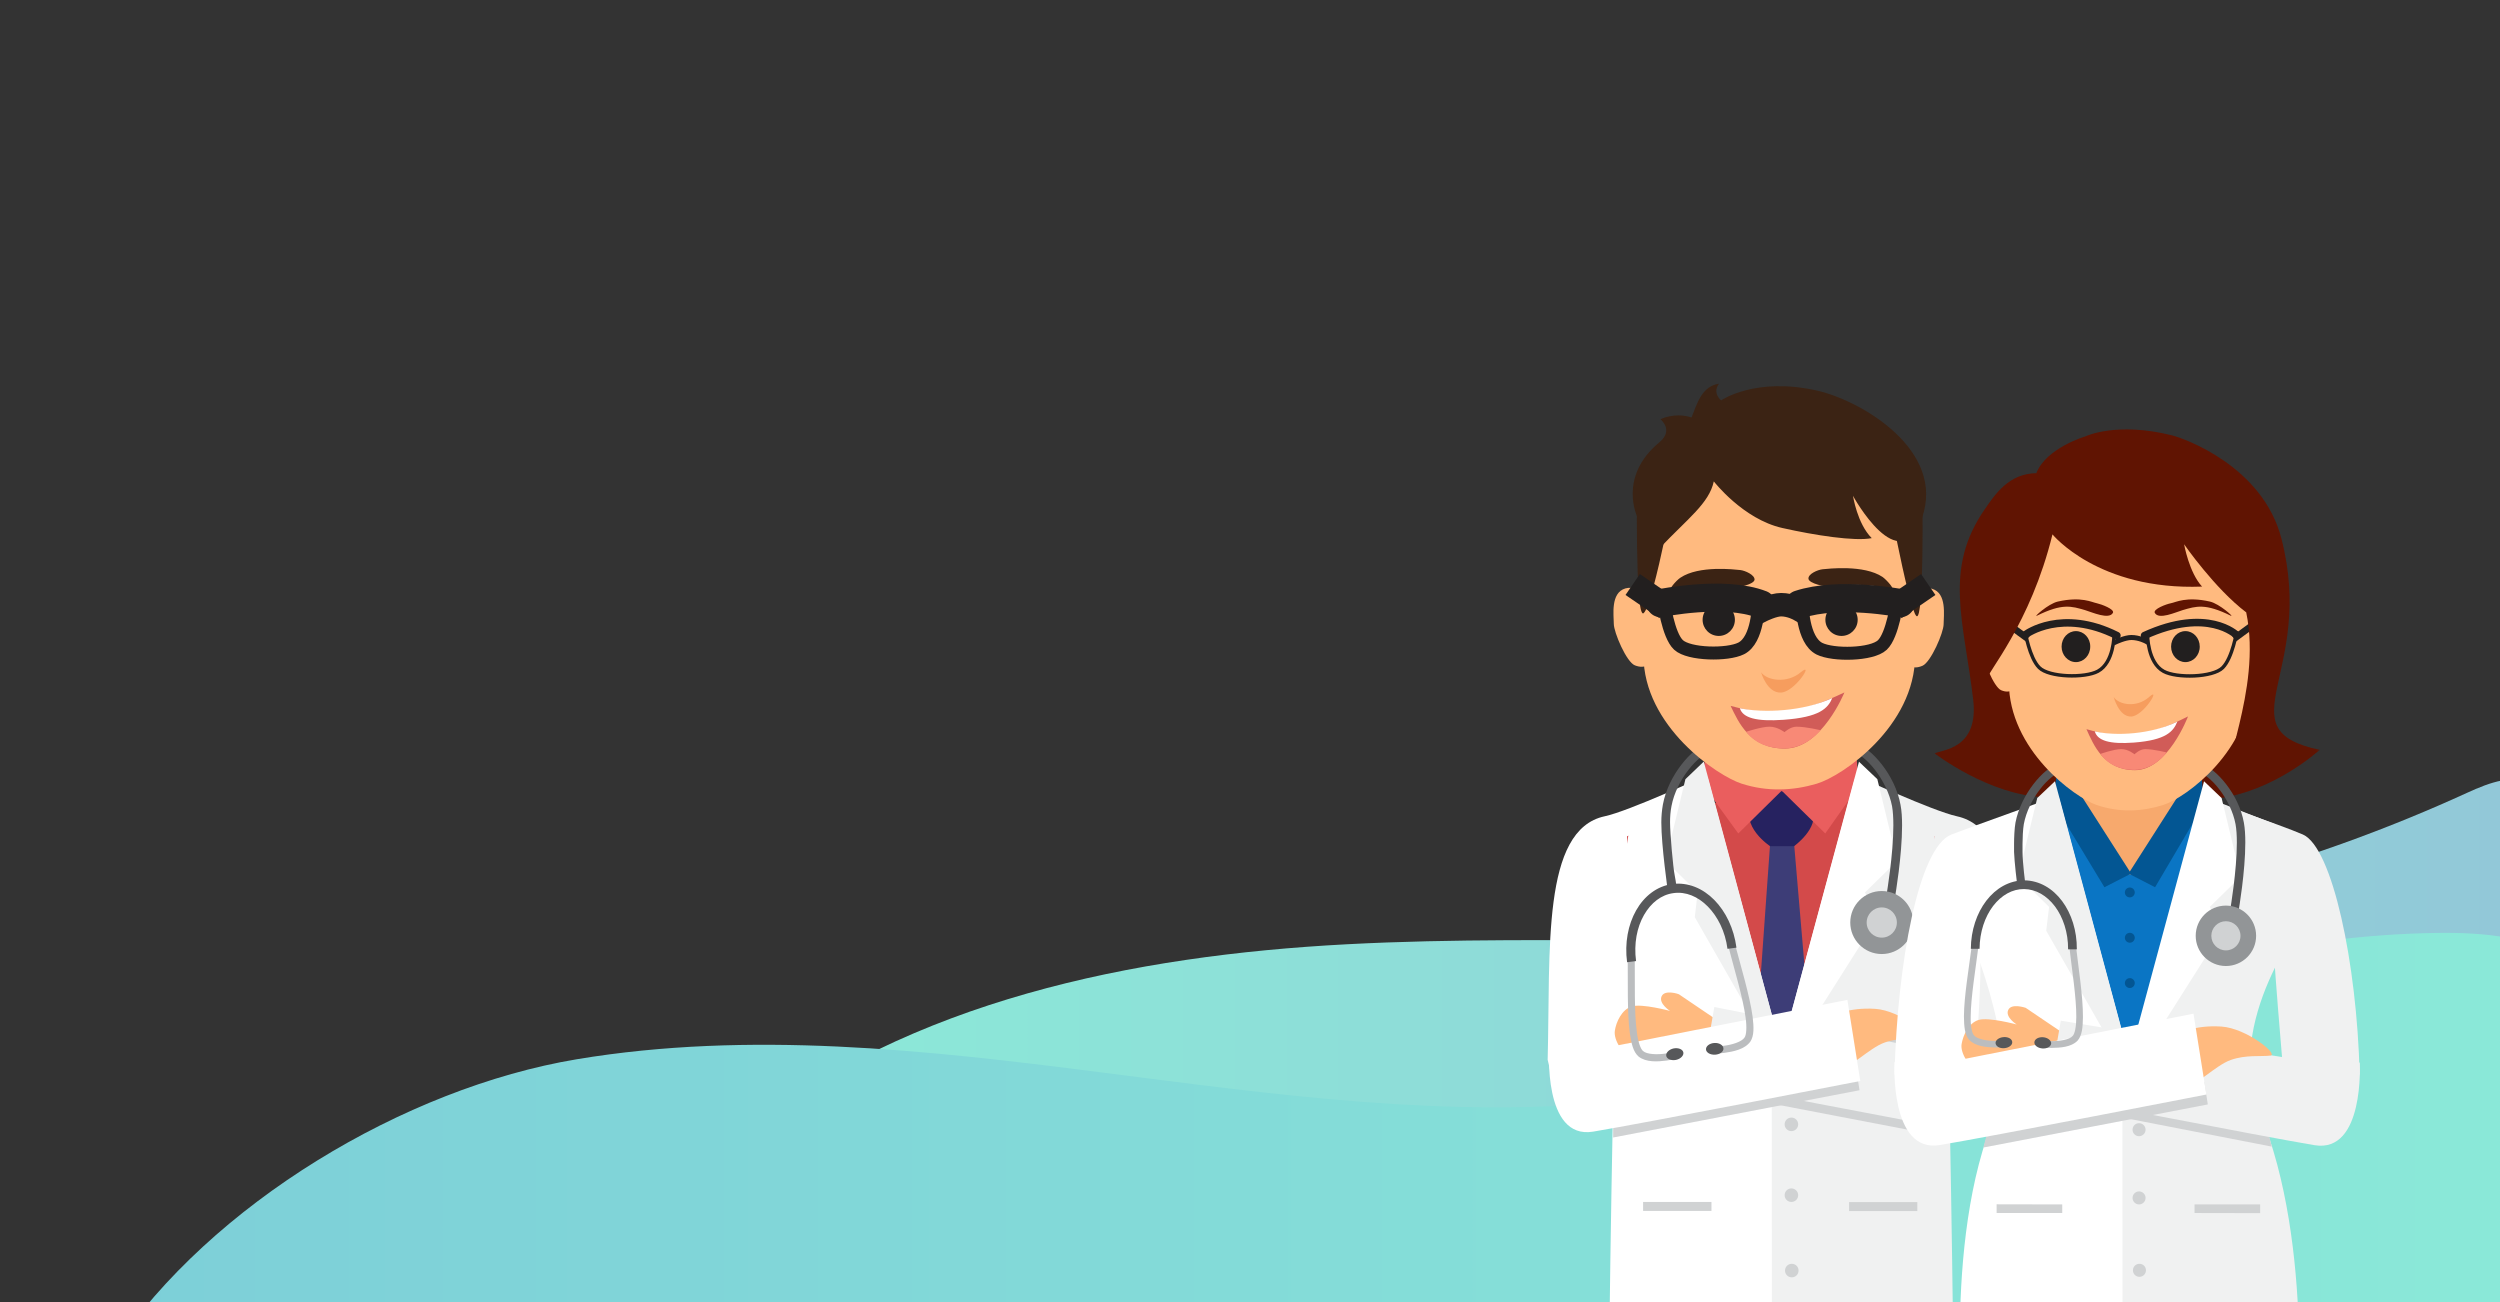 <?xml version="1.0" encoding="utf-8"?>
<!-- Generator: Adobe Illustrator 23.0.1, SVG Export Plug-In . SVG Version: 6.00 Build 0)  -->
<svg version="1.1" id="Layer_1" xmlns="http://www.w3.org/2000/svg" xmlns:xlink="http://www.w3.org/1999/xlink" x="0px" y="0px"
	 width="1920px" height="1000px" viewBox="0 0 1920 1000" style="enable-background:new 0 0 1920 1000;" xml:space="preserve">
<rect x="0" y="0" width="1920" height="1000" fill="#333333" stroke="none"/>
<style type="text/css">
	.st0{clip-path:url(#SVGID_2_);fill:url(#SVGID_3_);}
	.st1{clip-path:url(#SVGID_5_);fill:url(#SVGID_6_);}
	.st2{fill:#FFFFFF;}
	.st3{fill:#E6E6E7;}
	.st4{fill:#343444;}
	.st5{fill:#F0F1F1;}
	.st6{fill:#D34A4A;}
	.st7{fill:#3D3D77;}
	.st8{fill:#262260;}
	.st9{fill:#EA5E5E;}
	.st10{fill:#D0D2D3;}
	.st11{fill:#FFBA7F;}
	.st12{fill:#BBBDBF;}
	.st13{fill:#57585A;}
	.st14{fill:#929597;}
	.st15{fill:#3B2314;}
	.st16{fill:#221F1F;}
	.st17{fill:#D15C58;}
	.st18{fill:#F88976;}
	.st19{fill:#F69D5E;}
	.st20{fill:none;stroke:#221F1F;stroke-width:9.967;stroke-miterlimit:10;}
	.st21{fill:none;stroke:#221F1F;stroke-width:21.544;stroke-linecap:round;stroke-miterlimit:10;}
	.st22{fill:none;stroke:#221F1F;stroke-width:19.48;stroke-miterlimit:10;}
	.st23{fill:none;stroke:#221F1F;stroke-width:21.626;stroke-linecap:round;stroke-miterlimit:10;}
	.st24{fill:none;stroke:#221F1F;stroke-width:18;stroke-linecap:square;stroke-miterlimit:10;}
	.st25{fill:#601402;}
	.st26{fill:#0A75C4;}
	.st27{fill:#F7A96D;}
	.st28{fill:#035693;}
	.st29{fill:none;stroke:#221F1F;stroke-width:2.662;stroke-miterlimit:10;}
	.st30{fill:none;stroke:#221F1F;stroke-width:5.753;stroke-linecap:round;stroke-miterlimit:10;}
	.st31{fill:none;stroke:#221F1F;stroke-width:5.202;stroke-miterlimit:10;}
	.st32{fill:none;stroke:#221F1F;stroke-width:5.775;stroke-linecap:round;stroke-miterlimit:10;}
	.st33{fill:none;stroke:#221F1F;stroke-width:3.852;stroke-linecap:square;stroke-miterlimit:10;}
</style>
<g>
	<defs>
		<rect id="SVGID_1_" x="-82.2" y="543.8" width="2002.3" height="472.9"/>
	</defs>
	<clipPath id="SVGID_2_">
		<use xlink:href="#SVGID_1_"  style="overflow:visible;"/>
	</clipPath>
	
		<linearGradient id="SVGID_3_" gradientUnits="userSpaceOnUse" x1="570.2" y1="222.234" x2="1963.189" y2="222.234" gradientTransform="matrix(1 0 0 -1 0 997.89)">
		<stop  offset="0" style="stop-color:#8BEAD8"/>
		<stop  offset="1" style="stop-color:#92C7D8"/>
	</linearGradient>
	<path class="st0" d="M570.2,870.9c129.2-102.3,299.6-137,464.1-145.7c164.6-8.7,330.3,5.4,494-13.8
		c126.6-14.8,250.8-49.6,366.6-102.6c16.8-7.7,37.2-15.6,52.8-5.6c17,10.9,16.7,35.5,14.3,55.6c-8,68.4-19.7,144-73.3,187.2
		c-32.6,26.2-75.2,35.6-116.3,43.5c-284.4,54.4-575.4,73.9-864.6,57.9C791.7,940.8,672,927.5,570.2,870.9L570.2,870.9z"/>
</g>
<g>
	<defs>
		<rect id="SVGID_4_" x="-82.2" y="543.8" width="2002.3" height="472.9"/>
	</defs>
	<clipPath id="SVGID_5_">
		<use xlink:href="#SVGID_4_"  style="overflow:visible;"/>
	</clipPath>
	
		<linearGradient id="SVGID_6_" gradientUnits="userSpaceOnUse" x1="87.3" y1="102.554" x2="2035.277" y2="102.554" gradientTransform="matrix(1 0 0 -1 0 997.89)">
		<stop  offset="0" style="stop-color:#7DCFD8"/>
		<stop  offset="1" style="stop-color:#8BEAD8"/>
	</linearGradient>
	<path class="st1" d="M1245.5,845.7c212.2-21.9,411.9-126,625.1-129.2c37.4-0.6,77.2,2.8,107.4,25c48.3,35.5,54.7,103.9,56.8,163.8
		c1.5,42.5,1.2,90-28.1,120.9c-28.6,30.1-74.7,33.6-116.2,34.3c-309.3,5.4-618.3-33.3-927.5-24.6c-287.6,8.1-599.8,81.8-875.7,0.4
		C162,924.8,310.5,835.6,443,813.5s268-7.2,401.2,9.9C977.4,840.4,1111.9,859.5,1245.5,845.7L1245.5,845.7z"/>
</g>
<g>
	<g>
		<g>
			<path class="st2" d="M1263.6,842.7l-6.3,0.3C1260.5,844.8,1263.6,842.7,1263.6,842.7z"/>
			<path class="st2" d="M1232.4,626.9c-48.5,10.4-41.6,102.4-43.8,187l7.6,31.7l61.1-2.7c-4.3-2.5-8.8-12.1-6.1-43.9
				c4.7-55.3,3.4-77.4,3.4-77.4l55.4-125.9C1310,595.7,1250.9,623,1232.4,626.9z"/>
		</g>
		<polygon class="st3" points="1246.9,807.8 1253.7,806.2 1252.3,720.6 		"/>
		<polygon class="st4" points="1275,980.9 1274.7,1016.7 1365,1016.7 1366.2,978.3 		"/>
		<polygon class="st4" points="1377,980.9 1378.1,1016.7 1468.4,1016.7 1468.2,983.6 		"/>
		<g>
			<path class="st5" d="M1487.3,842.8l-2.2-0.1C1485.1,842.7,1486.3,844.9,1487.3,842.8z"/>
			<path class="st5" d="M1502.9,626.9c-18.5-4-77.6-31.3-77.6-31.3l55.4,125.9c0,0,1.3,22.1,6,77.4c2.7,31.2,1.8,41.1,0.6,43.8
				l51.7,2.9l7.6-31.7C1544.5,729.3,1551.4,637.4,1502.9,626.9z"/>
		</g>
		<polygon class="st6" points="1330.4,611.8 1249.6,642.2 1249.5,934.3 1485.5,934.4 1485.6,642.2 1409.3,601.3 		"/>
		<polygon class="st7" points="1359.5,647.3 1347.1,821.1 1369.6,860.4 1392.8,822.8 1377.8,647.3 		"/>
		<path class="st8" d="M1368.4,607.6c0,0-18.3,0.4-22.8,8.6c-9.9,18.2,13.9,33.7,13.9,33.7h18.3c0,0,19.6-14.1,14.1-27.7
			C1387.4,611.2,1368.4,607.6,1368.4,607.6z"/>
		<g>
			<polygon class="st9" points="1306.6,600.9 1335,640.1 1369.4,606.2 1311.8,568.6 			"/>
			<polygon class="st9" points="1367.3,606.2 1401.8,640.1 1427.5,603.6 1424.9,568.7 			"/>
		</g>
		<path class="st2" d="M1311.8,598.4l-58.5,26.4l-11.5,70.7c0,0-4.3,201.6-5.7,321.2h135.4l3.8-183.5L1311.8,598.4z"/>
		<polygon class="st5" points="1294.4,598.4 1279.2,661.2 1303.8,685.4 1301.6,704.4 1375.3,833.2 1308.5,584.9 		"/>
		<polygon class="st10" points="1261.9,930 1314.4,930 1314.4,923.1 1261.9,923.1 		"/>
		<path class="st5" d="M1482.9,624.9l-58.5-26.5l-63.7,234.8l0.1,183.5h139.1c-1.4-119.6-5.6-321.2-5.6-321.2L1482.9,624.9z"/>
		<polygon class="st2" points="1441.8,598.4 1427.7,585 1360.7,833.2 1442.3,704.4 1432.3,685.4 1457,661.2 		"/>
		<path class="st10" d="M1375.8,858.3c-2.9,0-5.2,2.3-5.2,5.2c0,2.9,2.3,5.2,5.2,5.2c2.9,0,5.2-2.3,5.2-5.2
			C1381,860.6,1378.7,858.3,1375.8,858.3z"/>
		<path class="st10" d="M1375.8,912.7c-2.9,0-5.2,2.3-5.2,5.2c0,2.9,2.3,5.2,5.2,5.2c2.9,0,5.2-2.3,5.2-5.2
			C1381,915,1378.6,912.7,1375.8,912.7z"/>
		<path class="st10" d="M1376.1,970.6c-2.9,0-5.2,2.3-5.2,5.2c0,2.9,2.3,5.2,5.2,5.2c2.9,0,5.2-2.3,5.2-5.2
			C1381.3,972.9,1379,970.6,1376.1,970.6z"/>
		<polygon class="st10" points="1420.1,930.1 1472.5,930.1 1472.5,923.2 1420.1,923.2 		"/>
		<polygon class="st10" points="1307.2,837.3 1496.4,873.6 1496.4,857.5 1309.9,819.9 		"/>
		<polygon class="st10" points="1388.6,782.7 1390.2,801.9 1484.7,814.2 1484.2,797.2 		"/>
		<polygon class="st10" points="1479,806.2 1485.7,807.8 1480.3,720.6 		"/>
		<path class="st11" d="M1276.1,765.2c-2.5,5.5,6.5,11.2,6.5,11.2s-21.5-5.8-29.3-3.5c-7.7,2.3-12.1,11.9-13.1,18.7
			c-1.1,6.8,5.7,19.3,17.5,23.5c11.8,4.2,47.9,9.4,51.3,5.3c3.4-4.2,9.2-37.3,9.2-37.3l-28.8-19.5
			C1289.4,763.5,1278.5,759.7,1276.1,765.2z"/>
		<path class="st5" d="M1496.7,809l-180.1-35.6l-9.9,56.9c0,0,166.5,32.5,205.2,38.9c38.7,6.4,33.7-64.3,33.7-64.3L1496.7,809z"/>
		<polygon class="st10" points="1238.9,857.5 1238.9,873.6 1428.1,837.3 1425.4,819.9 		"/>
		<path class="st11" d="M1440.3,774.8c-21-1.4-33.3,5.6-33.3,5.6s5.8,33.2,9.2,37.3c3.4,4.2,19.2-12.8,31.1-17
			c11.8-4.2,23.3-2.5,30.6-3.4C1484.6,796.4,1459.6,776.1,1440.3,774.8z"/>
		<path class="st2" d="M1238.6,803.6l-48.8,1.2c0,0-5,70.7,33.7,64.3c38.7-6.4,205.2-38.9,205.2-38.9l-9.9-62.3L1238.6,803.6z"/>
	</g>
	<g>
		<g>
			<g>
				<path class="st12" d="M1279.3,809.1c-6.5,1-14.6,0.7-17.4-1.9c-1.8-1.3-3.9-6.9-4.8-14.6c-2.1-15.3-1.4-38.5-1.6-56.8l-5.4,0.1
					c0.2,18.2-0.5,41.4,1.6,57.5c1.2,8.1,2.6,14.4,6.7,18c5.8,4.6,14.6,4,21.6,3.1c5.7-0.8,10.1-2,10.2-2l-1.4-5.2
					C1288.7,807.3,1284.6,808.4,1279.3,809.1z"/>
			</g>
			<g>
				<path class="st13" d="M1285.3,805.2c-3.6,0.8-6.1,3.4-5.6,5.8c0.5,2.4,3.9,3.7,7.5,3c3.6-0.8,6.1-3.4,5.6-5.8
					C1292.3,805.8,1288.9,804.5,1285.3,805.2z"/>
			</g>
		</g>
		<g>
			<g>
				<path class="st12" d="M1332.4,724.8l-5.2,1.4c4.6,17.7,11.4,39.9,13.4,55.2c1.1,7.6,0.6,13.6-0.8,15.4c-2,3.3-9.8,5.7-16.3,6.4
					c-5.3,0.7-9.6,0.7-9.6,0.7l0,5.4c0.1,0,4.7,0,10.4-0.7c7-1,15.7-2.7,20-8.7c2.9-4.5,2.7-11,1.7-19.1
					C1343.8,764.6,1337,742.4,1332.4,724.8z"/>
			</g>
			<g>
				<path class="st13" d="M1316.7,801c-3.7,0.2-6.6,2.4-6.5,4.9c0.1,2.5,3.3,4.3,7,4.1c3.7-0.2,6.6-2.4,6.4-4.8
					C1323.5,802.7,1320.4,800.8,1316.7,801z"/>
			</g>
		</g>
		<g>
			<path class="st13" d="M1284.4,678.9c-24,3.4-38.7,30.7-34.8,60.1l6.9-0.9h0c-1.8-13.4,0.7-26,6.1-35.4
				c5.4-9.4,13.3-15.6,22.7-16.8c9.4-1.3,18.7,2.6,26.3,10.3c7.6,7.7,13.4,19.2,15.1,32.5l6.9-0.9
				C1329.7,698.3,1308.5,675.9,1284.4,678.9z"/>
		</g>
	</g>
	<g>
		<path class="st13" d="M1291.3,587.3c-6.5,8.4-12.1,19.2-14.2,30.6c-0.8,4.5-1.2,9.2-1.2,13.7c0,18.1,5,52.5,5,52.7l6.7-2h0
			c0,0-0.2-3.8-1.4-9.9c-1.3-6.1-3.6-32.5-3.6-40.9c0-4.2,0.3-8.4,1.1-12.4c1.9-10.1,7-20.1,13-27.8c5.9-7.7,12.8-13,16.8-13.9
			l-1.6-6.5C1305,572.8,1297.8,578.9,1291.3,587.3z"/>
	</g>
	<g>
		<path class="st13" d="M1445.4,587.3c-6.6-8.4-13.7-14.5-20.5-16.3l-1.6,6.5c4,0.9,10.9,6.2,16.8,13.9c5.9,7.7,11.1,17.7,13,27.8
			c0.7,3.9,1,9.1,1,14.7c0,22.5-5.1,52.3-5.1,52.4l6.6,1.2v0c0-0.1,5.2-30.1,5.2-53.5c0-5.9-0.3-11.3-1.2-15.9
			C1457.5,606.5,1451.9,595.7,1445.4,587.3z"/>
	</g>
	<g>
		<path class="st14" d="M1445.2,684.3c-13.3,0-24.2,10.8-24.2,24.2c0,13.3,10.8,24.2,24.2,24.2c13.3,0,24.2-10.8,24.2-24.2
			C1469.4,695.1,1458.5,684.3,1445.2,684.3z"/>
		<path class="st10" d="M1445.2,696.9c-6.4,0-11.6,5.2-11.6,11.6c0,6.4,5.2,11.6,11.6,11.6c6.4,0,11.6-5.2,11.6-11.6
			C1456.8,702.1,1451.6,696.9,1445.2,696.9z"/>
	</g>
	<g>
		<path class="st11" d="M1248.3,451.9c-11.6,3.4-8.9,20.7-8.9,27.2c0,6.5,9.7,29.4,16.2,31.9c16.4,6.4,16.4-17.6,16.4-17.6v-27.9
			C1272,465.5,1259.9,448.5,1248.3,451.9z"/>
		<path class="st11" d="M1483.8,452.2c-11.6-3.4-23.7,13.6-23.7,13.6v27.9c0,0,0,24.7,16.4,17.6c6.4-2.8,16.2-25.4,16.2-31.9
			C1492.7,472.9,1495.4,455.5,1483.8,452.2z"/>
		<path class="st11" d="M1395.3,329.8l-57.5,0c-41.7,0-75.5,44.1-75.6,98.5l0,75c0,54.4,56.7,92.6,75.5,98.6
			c19.8,6.3,39.2,5.4,57.5,0c19.8-5.8,75.5-44.1,75.6-98.5l0-75C1470.8,373.9,1437,329.8,1395.3,329.8z"/>
		<path class="st15" d="M1262.3,470.9c7.7-6.2,27-111,28-116.6l-33,10.5C1257.3,364.8,1255.5,476.3,1262.3,470.9z"/>
		<path class="st15" d="M1446.2,360.9c0,0,19.5,107.1,25.6,112.2c6.1,5.1,4.6-95.8,4.6-95.8L1446.2,360.9z"/>
		<g>
			<path class="st16" d="M1320,463.6c-6.8,0-12.4,5.5-12.4,12.4c0,6.8,5.5,12.4,12.4,12.4c6.8,0,12.4-5.5,12.4-12.4
				C1332.4,469.1,1326.9,463.6,1320,463.6z"/>
			<path class="st16" d="M1414.3,463.6c-6.8,0-12.4,5.5-12.4,12.4c0,6.8,5.5,12.4,12.4,12.4c6.8,0,12.4-5.5,12.4-12.4
				C1426.7,469.1,1421.1,463.6,1414.3,463.6z"/>
			<g>
				<path class="st15" d="M1445.8,443.1c-14.4-9.6-41.9-6.3-46.1-5.9c-3.7,0.4-11.2,3.6-10.8,7.3c0.4,3.7,13.3,6.4,16.9,6
					c14-1.4,26.9-2.7,46.6,1.8C1456,453.2,1448.8,445.2,1445.8,443.1z"/>
			</g>
			<g>
				<path class="st15" d="M1336.6,437.8c-4.2-0.4-31.7-3.8-46.1,5.9c-3.1,2-10.2,10.2-6.6,9.3c20.1-5.1,32.7-3.2,46.6-1.8
					c3.7,0.4,16.6-2.3,17-6C1347.7,441.5,1340.2,438.2,1336.6,437.8z"/>
			</g>
		</g>
		<g>
			<path class="st17" d="M1329.1,542.1c6,12.5,14.9,32.9,41.8,32.8c28.2,0,45.6-43.1,45.6-43.1
				C1381,548.7,1360.7,550.7,1329.1,542.1z"/>
			<path class="st2" d="M1336.2,543.9c2.2,7.4,12.6,10.4,33.6,8.9c27.8-2,34-8.8,37.4-16.7C1384.9,546.4,1354.3,547.8,1336.2,543.9z
				"/>
			<path class="st18" d="M1370.5,562.3c0,0-5.3-4.2-11.5-4.2c-6.2,0-17.9,3.9-17.9,3.9c5.4,7.4,15.2,12.8,29,12.8
				c17.4,0.1,28-14,28-14s-10.9-2.7-18.4-2.7C1374.9,558.1,1370.5,562.3,1370.5,562.3z"/>
		</g>
		<path class="st19" d="M1383,516.3c-10.8,9-26,6.3-30.5,0c0,0,4.5,16.1,15.3,15.6C1378.6,531.4,1393.8,507.3,1383,516.3z"/>
		<path class="st15" d="M1396,300.1c-47.8-11-74.2,7.4-74.2,7.4s-7-5.6-1.6-12.8c-13.2,1.8-16.9,15.4-21.1,25.9
			c-13.2-4.2-23.9,1.4-23.9,1.4s10.6,8.2-0.8,17.7c-32.1,26.5-16.9,57.4-16.9,57.4s11.8,29.4,17.5,23.5c21.1-22.3,37.6-34,41.2-50.9
			c0,0,22.4,29,52.6,35.8c24.9,5.6,55.7,10.4,68.7,7.8c-11.2-11.2-14.4-32.5-14.4-32.5s35.7,65.5,53,16.9
			C1494.3,346,1430.1,308,1396,300.1z"/>
	</g>
	<g>
		<g>
			<path class="st20" d="M1350.4,463.8c0,0,0,27.6-13.2,34.2c-10.5,5.3-40,4.8-48.1-2.7c-8.1-7.5-11.5-34.1-11.5-34.1"/>
			<path class="st21" d="M1275.2,463.2c0,0,49.3-10.1,77.6,1"/>
		</g>
		<line class="st22" x1="1279.9" y1="466.7" x2="1253.9" y2="448.9"/>
		<g>
			<path class="st20" d="M1384.1,463.8c0,0,0,27.7,13.2,34.4c10.6,5.3,40.2,4.8,48.3-2.8c8.1-7.6,11.5-34.2,11.5-34.2"/>
			<path class="st23" d="M1381.7,464.2c30.6-10.2,77.9-1,77.9-1"/>
		</g>
		<line class="st22" x1="1454.9" y1="466.7" x2="1480.9" y2="448.9"/>
		<path class="st24" d="M1352.9,468.9c0,0,8.9-4.5,15-4.5c7.4,0,13.8,3.7,13.8,3.7"/>
	</g>
</g>
<g>
	<path class="st25" d="M1747.7,568.5c-36.4-22.1-84.6-68.3-111.3-71.9c-30.1-4.1-118.4-70.6-114.9-30.8
		c11.4,130.5-35.7,112.8-35.7,112.8s41.4,32,83.9,33.6c42.5,1.5,91.1,6.6,134.3,0.9c43.2-5.7,77.5-37.2,77.5-37.2
		S1769.2,581.5,1747.7,568.5z"/>
	<g>
		<g>
			<polygon class="st26" points="1597.9,611.7 1520.3,640.9 1567.5,934.5 1702.8,934.6 1747.1,641 1673.8,614.6 			"/>
			<g>
				<path class="st2" d="M1529.8,853l-6.2,0.3C1526.8,855.1,1529.8,853,1529.8,853z"/>
				<path class="st2" d="M1498.7,640.9c-25.3,9.8-41.5,99-43.7,183.5l7.6,31.6l60.9-2.7c-4.3-2.5-8.8-12.1-6.1-43.9
					c4.7-55.2,3.4-77.2,3.4-77.2l55.2-119.4C1576.1,612.9,1516.3,634.1,1498.7,640.9z"/>
			</g>
			<g>
				<path class="st5" d="M1768.6,640.9c-17.3-7.5-77.4-28-77.4-28l55.2,119.4c0,0,1.3,22,6,77.2c2.7,31.1,1.8,41,0.6,43.7l51.6,2.9
					l7.6-31.6C1810.1,739.9,1791.3,650.8,1768.6,640.9z"/>
				<path class="st5" d="M1753.1,853.2l-2.2-0.1C1750.9,853,1752.1,855.3,1753.1,853.2z"/>
			</g>
			<polygon class="st4" points="1519.7,987.2 1521.3,1017.2 1752.1,1017.2 1753.1,987.5 			"/>
			<g>
				<polygon class="st27" points="1628.3,671.1 1642.8,671.9 1681.9,602 1589.6,607.1 				"/>
				<polygon class="st28" points="1576.3,615.4 1616.2,681.4 1636.7,670.9 1581.3,584.3 				"/>
				<polygon class="st28" points="1634.7,670.9 1655.1,681.4 1692.5,617.9 1690,584.4 				"/>
			</g>
			<path class="st2" d="M1581.3,612.9l-56.3,22l-17.3,71.3c0,0,46,100.9,25.2,149c-21.2,49.1-27,112.4-27.7,162.1h133.3l3.7-178.7
				L1581.3,612.9z"/>
			<polygon class="st5" points="1564.6,612.9 1550,673.2 1573.7,696.5 1571.5,714.8 1642.3,838.5 1578.2,600 			"/>
			<polygon class="st10" points="1533.4,931.6 1583.8,931.6 1583.8,925 1533.4,924.9 			"/>
			<path class="st5" d="M1771,704.5l-23.6-71.4l-56.2-22L1630,836.8l0.1,180.4h135.3c-1.6-48.9-8.6-111.8-29.9-162.8
				C1706.5,785.2,1771,704.5,1771,704.5z"/>
			<path class="st10" d="M1642.8,862.6c-2.8,0-5,2.2-5,5c0,2.8,2.2,5,5,5c2.7,0,5-2.2,5-5C1647.8,864.9,1645.6,862.6,1642.8,862.6z"
				/>
			<path class="st10" d="M1642.8,915c-2.7,0-5,2.2-5,5c0,2.7,2.2,5,5,5c2.7,0,5-2.2,5-5C1647.8,917.2,1645.5,915,1642.8,915z"/>
			<path class="st10" d="M1643.1,970.6c-2.8,0-5,2.2-5,5c0,2.8,2.2,5,5,5c2.7,0,5-2.2,5-5C1648.1,972.8,1645.9,970.6,1643.1,970.6z"
				/>
			<polygon class="st10" points="1685.4,931.6 1735.8,931.7 1735.8,925 1685.4,925 			"/>
			<polygon class="st2" points="1706.2,612.9 1692.7,600 1628.3,838.5 1706.7,714.8 1697.1,696.5 1720.8,673.3 			"/>
			<polygon class="st10" points="1580.7,830.8 1576.2,847.8 1744.7,880.6 1739.8,861 			"/>
			<path class="st11" d="M1542.3,775.7c-2.5,5.5,6.5,11.1,6.5,11.1s-21.5-5.8-29.2-3.5c-7.7,2.3-12,11.9-13.1,18.6
				c-1.1,6.7,5.7,19.2,17.5,23.4c11.8,4.2,47.8,9.4,51.2,5.3c3.4-4.2,9.2-37.2,9.2-37.2l-28.7-19.4
				C1555.6,774,1544.7,770.2,1542.3,775.7z"/>
			<path class="st5" d="M1765.1,813.9l-182.4-30l-9.9,56.8c0,0,166.1,32.4,204.7,38.8c38.6,6.4,34.8-63.4,34.8-63.4L1765.1,813.9z"
				/>
			<polygon class="st10" points="1527.5,865.1 1523.2,881.3 1695.6,848.2 1692.9,830.8 			"/>
			<path class="st11" d="M1706.1,788.4c-21-1.4-33.2,5.5-33.2,5.5s5.8,33.1,9.2,37.2c3.4,4.2,19.2-12.8,31-17
				c11.8-4.2,23.2-2.5,30.5-3.4C1750.4,810,1725.4,789.7,1706.1,788.4z"/>
			<path class="st2" d="M1504.9,814l-49.9,1.7c0,0-3.8,70.1,34.8,63.7c38.6-6.4,204.7-38.8,204.7-38.8l-9.9-62.1L1504.9,814z"/>
		</g>
		<g>
			<g>
				<g>
					<path class="st12" d="M1532.5,799.4c-6.3,0.1-14-1.3-16.4-4.2c-1.6-1.5-2.8-7.1-2.6-14.5c0.1-14.8,3.8-36.9,6-54.3l-5.1-0.7
						c-2.2,17.3-6,39.3-6.1,54.9c0.1,7.8,0.6,14.1,4,18c4.9,5.1,13.4,5.7,20.2,5.9c5.5,0,9.9-0.5,10-0.6l-0.7-5.1
						C1541.7,798.9,1537.6,799.4,1532.5,799.4z"/>
				</g>
				<g>
					<path class="st13" d="M1538.7,796.5c-3.6,0.3-6.3,2.4-6.1,4.7c0.2,2.4,3.2,4.1,6.7,3.8c3.6-0.3,6.3-2.4,6.1-4.7
						C1545.3,797.9,1542.3,796.2,1538.7,796.5z"/>
				</g>
			</g>
			<g>
				<g>
					<path class="st12" d="M1589.2,726.8c2,17.5,5.5,39.5,5.4,54.3c0,7.4-1.2,13-2.8,14.5c-2.4,2.9-10.1,4.1-16.4,4
						c-5.1,0-9.3-0.6-9.3-0.6l-0.7,5.1c0.1,0,4.4,0.6,10,0.7c6.8-0.1,15.3-0.5,20.2-5.6c3.4-3.9,4-10.1,4.1-18
						c0.1-15.6-3.4-37.6-5.4-55L1589.2,726.8z"/>
				</g>
				<g>
					<path class="st13" d="M1569.2,796.6c-3.6-0.3-6.6,1.4-6.8,3.8c-0.2,2.4,2.5,4.5,6.1,4.8c3.6,0.3,6.6-1.4,6.8-3.8
						C1575.4,799.1,1572.7,796.9,1569.2,796.6z"/>
				</g>
			</g>
			<g>
				<path class="st13" d="M1554.7,676.1c-23.3,0.1-40.9,24.1-41.1,52.6l6.7,0c0.1-13,4.1-24.6,10.4-32.9c6.4-8.3,14.8-13.1,23.8-13
					c9.1,0.1,17.4,5,23.7,13.3c6.2,8.3,10.2,20,10.1,33l6.7,0C1595.3,700.6,1578,676.4,1554.7,676.1z"/>
			</g>
		</g>
		<g>
			<path class="st13" d="M1561.6,602.3c-6.2,8.1-11.6,18.5-13.7,29.4c-0.8,4.3-1.1,11.9-1.1,16.3v6.3c0.2,7,2.3,24.9,2.4,25.1h6.3
				c0,0-2.2-17-2.2-25.1V648c0-4,0.3-11.2,1-15.1c1.8-9.7,6.7-19.3,12.4-26.7c5.6-7.4,12.3-12.5,16.1-13.4l-1.5-6.3
				C1574.7,588.3,1567.9,594.2,1561.6,602.3z"/>
		</g>
		<g>
			<path class="st13" d="M1709.7,602.3c-6.3-8.1-13.2-13.9-19.7-15.7l-1.6,6.3c3.8,0.9,10.5,6,16.1,13.4c5.7,7.4,10.6,17,12.4,26.7
				c0.7,3.8,1,8.7,1,14.1c0,21.6-4.9,50.3-4.9,50.3l6.4,1.1v0c0-0.1,5-28.9,5-51.4c0-5.6-0.3-10.9-1.1-15.3
				C1721.3,620.7,1716,610.4,1709.7,602.3z"/>
		</g>
		<g>
			<path class="st14" d="M1709.5,695.5c-12.8,0-23.2,10.4-23.2,23.2c0,12.8,10.4,23.2,23.2,23.2c12.8,0,23.2-10.4,23.2-23.2
				C1732.7,705.9,1722.3,695.5,1709.5,695.5z"/>
			<circle class="st10" cx="1709.5" cy="718.7" r="11.2"/>
		</g>
	</g>
	<path class="st28" d="M1635.7,681.6c-2.1,0-3.8,1.7-3.8,3.8c0,2.1,1.7,3.8,3.8,3.8c2.1,0,3.8-1.7,3.8-3.8
		C1639.5,683.3,1637.8,681.6,1635.7,681.6z"/>
	<path class="st28" d="M1635.7,716.4c-2.1,0-3.8,1.7-3.8,3.8c0,2.1,1.7,3.8,3.8,3.8c2.1,0,3.8-1.7,3.8-3.8
		C1639.5,718.1,1637.8,716.4,1635.7,716.4z"/>
	<path class="st28" d="M1635.7,751.2c-2.1,0-3.8,1.7-3.8,3.8c0,2.1,1.7,3.8,3.8,3.8c2.1,0,3.8-1.7,3.8-3.8
		C1639.5,752.9,1637.8,751.2,1635.7,751.2z"/>
	<g>
		<g>
			<path class="st11" d="M1530.4,473.5c-10.3,3.2-7.9,19.9-7.9,26.1c0,6.2,8.6,28.1,14.4,30.5c14.6,6.1,14.7-16.8,14.7-16.8v-26.7
				C1551.5,486.5,1540.7,470.3,1530.4,473.5z"/>
			<path class="st11" d="M1740.4,473.7c-10.3-3.2-21.1,13-21.1,13v26.7c0,0,0,23.7,14.6,16.9c5.7-2.7,14.4-24.4,14.4-30.5
				C1748.3,493.6,1750.7,477,1740.4,473.7z"/>
			<path class="st11" d="M1661.5,366.8l-51.3,0c-37.2,0-67.4,32.8-67.4,85l0,71.9c0,52.2,50.6,88.7,67.3,94.5
				c17.7,6,34.9,5.2,51.3,0c17.6-5.6,67.4-42.3,67.4-94.4l0-71.9C1728.8,399.6,1698.7,366.8,1661.5,366.8z"/>
			<g>
				<path class="st16" d="M1594.3,484.7c-6.1,0-11,5.3-11,11.9c0,6.5,4.9,11.9,11,11.9c6.1,0,11-5.3,11-11.9
					C1605.4,490,1600.4,484.7,1594.3,484.7z"/>
				<path class="st16" d="M1678.4,484.7c-6.1,0-11,5.3-11,11.9c0,6.6,4.9,11.9,11,11.9c6.1,0,11-5.3,11-11.9
					C1689.4,490,1684.5,484.7,1678.4,484.7z"/>
				<g>
					<path class="st25" d="M1697.2,462c-18.2-4.1-26.2,0.6-30,1.3c-3.3,0.6-13.9,4.5-12.3,7.4c3,5.5,16-0.5,21.3-2.1
						c10.6-3.1,17.4-5.4,37.1,4.3C1716.4,474.4,1704.6,463.7,1697.2,462z"/>
				</g>
				<g>
					<path class="st25" d="M1610.4,463.3c-3.8-0.7-11.8-5.4-30-1.3c-7.4,1.7-19.1,12.4-16.1,10.9c19.6-9.7,26.5-7.4,37.1-4.3
						c5.3,1.6,18.3,7.5,21.3,2.1C1624.3,467.9,1613.7,464,1610.4,463.3z"/>
				</g>
			</g>
			<g>
				<path class="st17" d="M1602.4,560c5.4,12,13.3,31.5,37.3,31.5c25.1,0,40.7-41.3,40.7-41.3C1648.7,566.3,1630.6,568.2,1602.4,560
					z"/>
				<path class="st2" d="M1608.8,561.7c2,7.1,11.3,10,30,8.6c24.8-1.9,30.3-8.5,33.4-16.1C1652.1,564,1624.9,565.5,1608.8,561.7z"/>
				<path class="st18" d="M1639.3,579.3c0,0-4.7-4-10.2-4c-5.5,0-16,3.7-16,3.7c4.8,7.1,13.6,12.2,25.9,12.3
					c15.5,0.1,25-13.4,25-13.4s-9.7-2.5-16.4-2.6C1643.2,575.3,1639.3,579.3,1639.3,579.3z"/>
			</g>
			<path class="st19" d="M1650.5,535.3c-9.6,8.6-23.2,6-27.2,0c0,0,4,15.5,13.6,15C1646.5,549.7,1660.1,526.7,1650.5,535.3z"/>
		</g>
		<g>
			<g>
				<path class="st29" d="M1623.6,487.6c0,0,0,21.2-12.4,27.9c-9.9,5.4-37.6,4.8-45.1-2.8c-7.6-7.6-10.8-27.8-10.8-27.8"/>
				<path class="st30" d="M1556,487.1c0,0,27.4-20.3,69.8,1"/>
			</g>
			<line class="st31" x1="1557.3" y1="490.5" x2="1532.9" y2="472.6"/>
			<g>
				<path class="st29" d="M1649.3,487.6c0,0,0,21.3,12.4,28c9.9,5.4,37.7,4.8,45.3-2.8c7.6-7.6,10.8-27.9,10.8-27.9"/>
				<path class="st32" d="M1647,488.1c48.5-22.2,70.6-0.4,70.6-0.4"/>
			</g>
			<line class="st31" x1="1715.8" y1="490.5" x2="1740.2" y2="472.6"/>
			<path class="st33" d="M1624.9,493c0,0,7.1-3.4,12-3.4c5.9,0,11.1,2.8,11.1,2.8"/>
		</g>
		<path class="st25" d="M1752.1,413.5c-14.3-55.3-74.4-76.8-84.2-79.2c-42.6-10.6-66.2,0.8-66.2,0.8s-30.2,8.9-37.8,28.3
			c-21.2,0.3-31.7,16.3-39.6,27.7c-31.9,46.1-16,85.8-8.9,146.1c4.5,38.2-23.9,38.5-29.6,41.4c0,0,56.3,22.5,61.3,16.8
			c5.9-6.8-22.6-40-21.8-72.7c0.1-5.3,34.2-43.4,51-112.3c0,0,35.1,43.2,114.9,40.1c-10-10.8-13.8-32.5-13.8-32.5
			s23.6,34.1,47.7,52.3c12.7,61-24,126.6-8.3,123.7c17.1-3.1,31.9-7,64.7-18.1C1707,560,1778.9,516.9,1752.1,413.5z"/>
	</g>
</g>
</svg>
